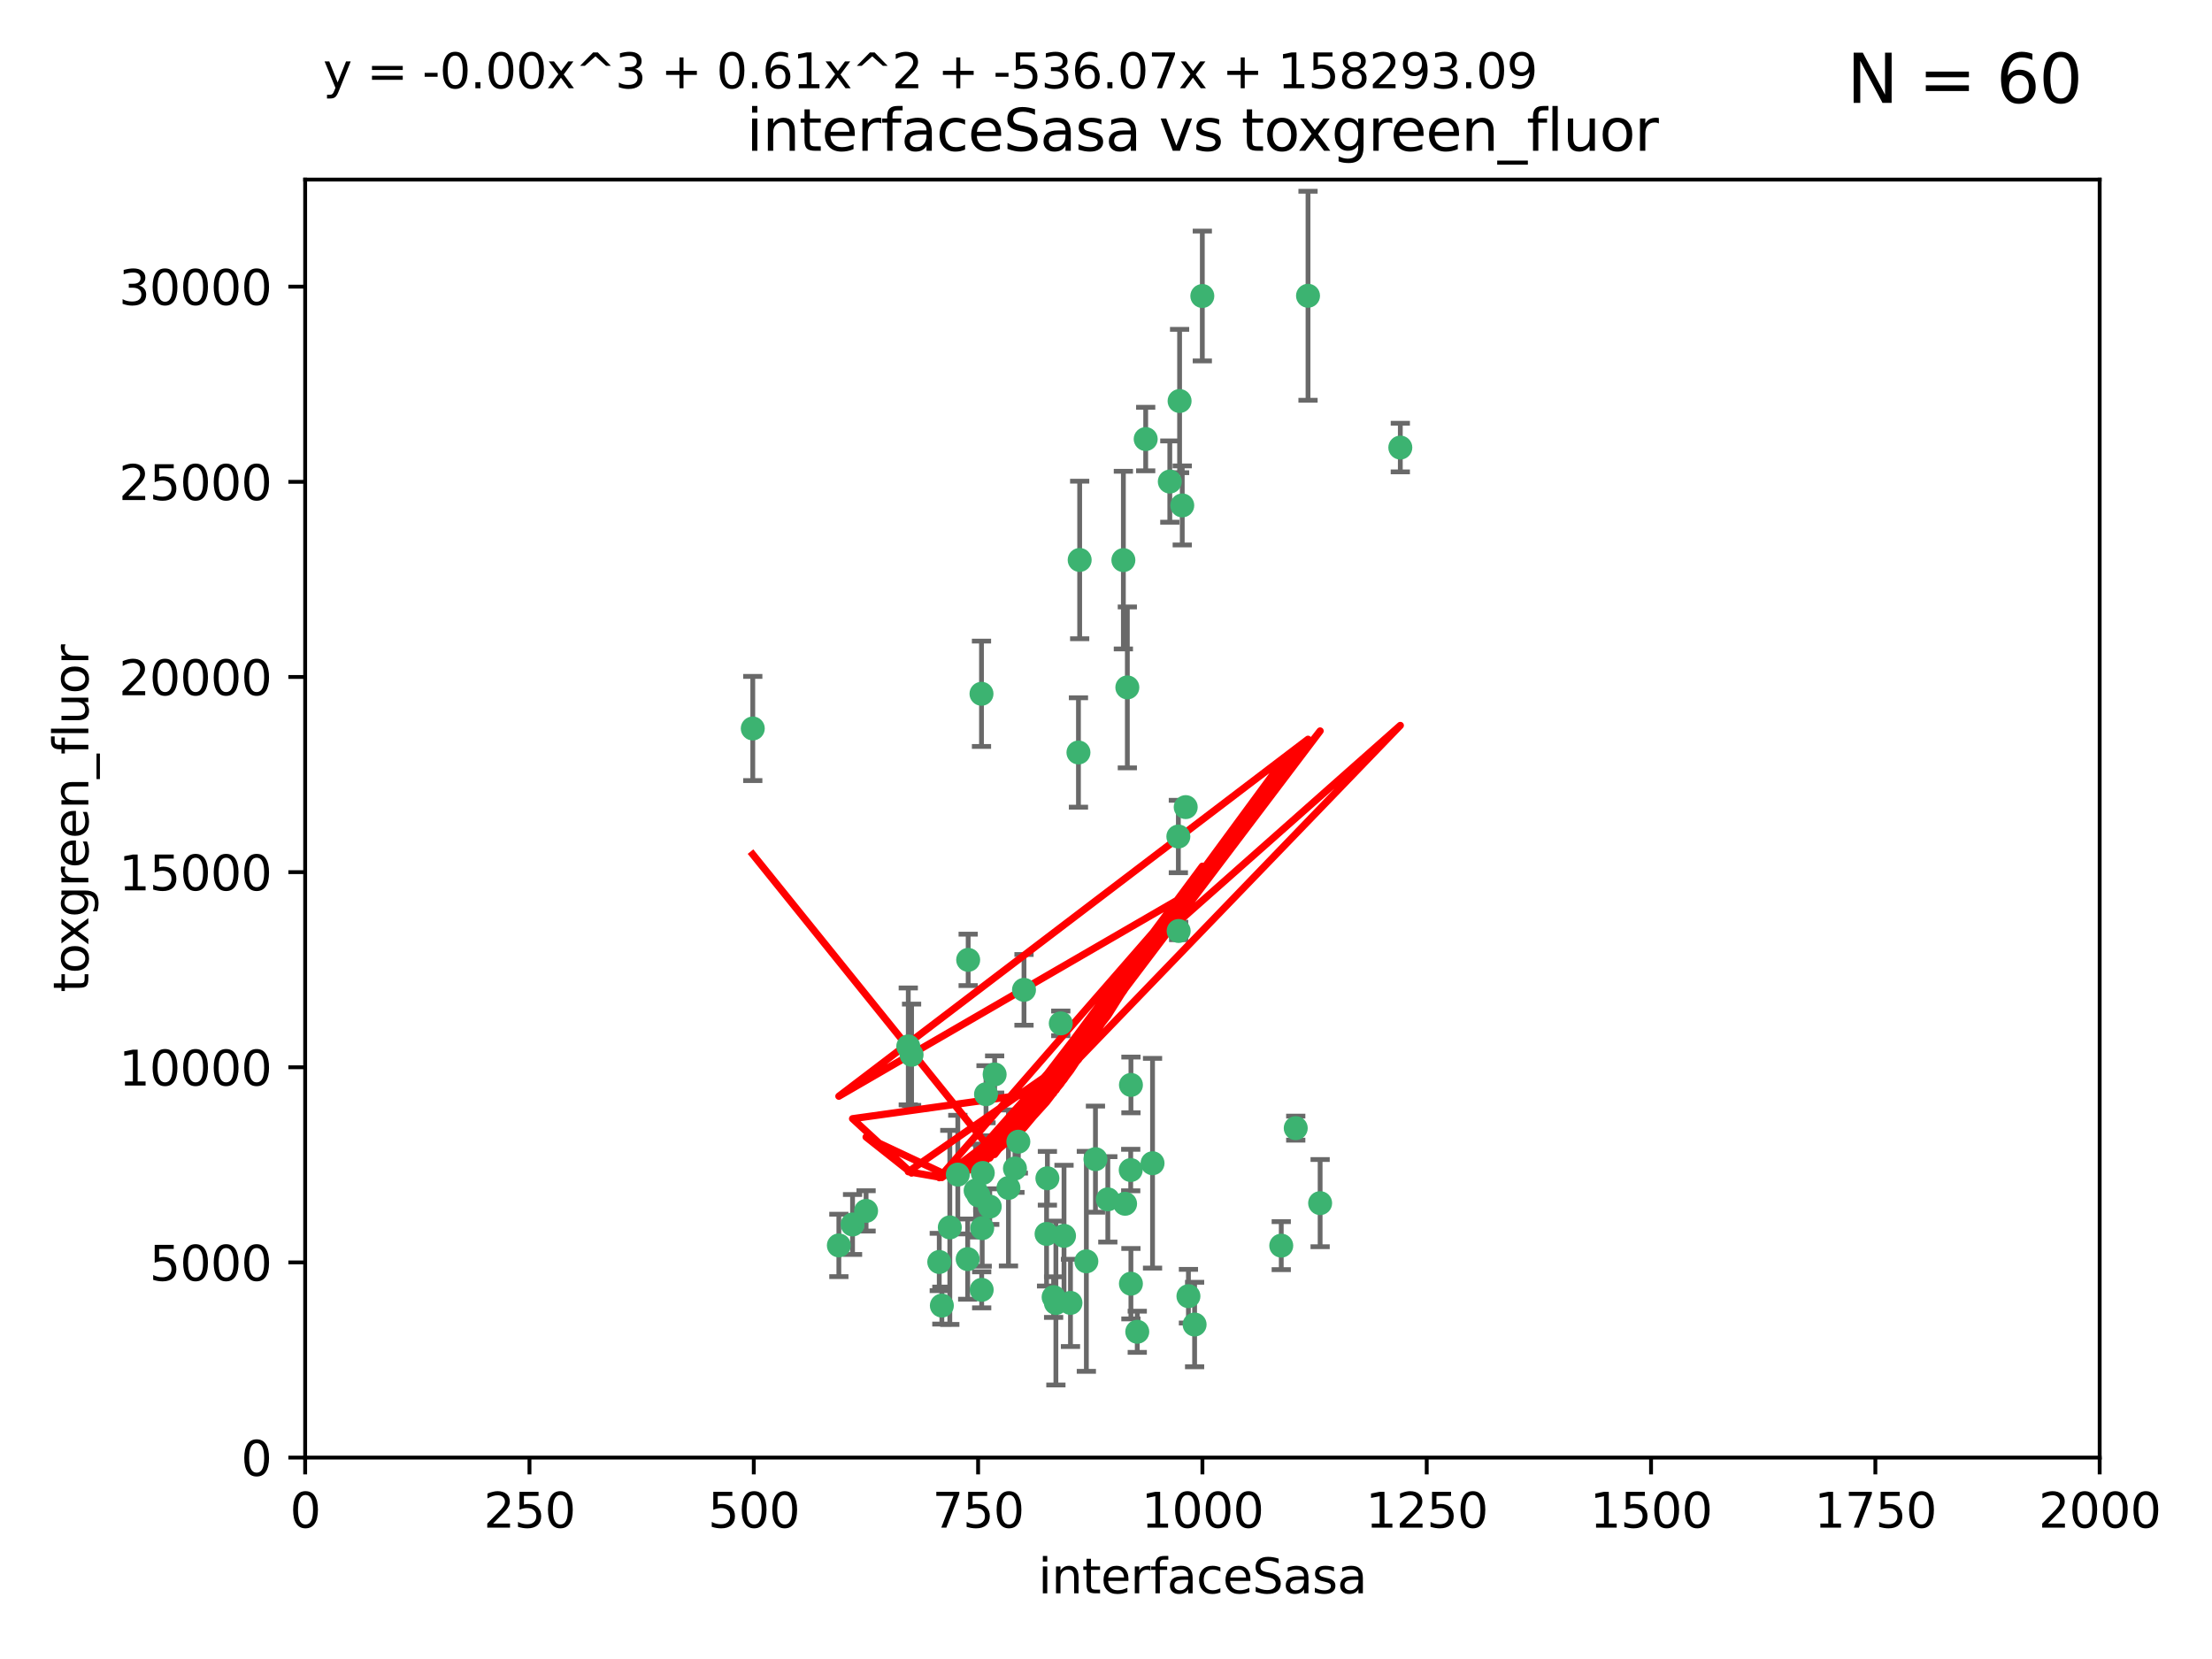 <?xml version="1.0" encoding="utf-8" standalone="no"?>
<!DOCTYPE svg PUBLIC "-//W3C//DTD SVG 1.1//EN"
  "http://www.w3.org/Graphics/SVG/1.1/DTD/svg11.dtd">
<svg xmlns:xlink="http://www.w3.org/1999/xlink" width="460.8pt" height="345.6pt" viewBox="0 0 460.8 345.6" xmlns="http://www.w3.org/2000/svg" version="1.1">
 <defs>
  <style type="text/css">*{stroke-linejoin: round; stroke-linecap: butt}</style>
 </defs>
 <g id="figure_1">
  <g id="patch_1">
   <path d="M 0 345.6 
L 460.8 345.6 
L 460.8 0 
L 0 0 
z
" style="fill: #ffffff"/>
  </g>
  <g id="axes_1">
   <g id="patch_2">
    <path d="M 63.571 303.64 
L 437.4 303.64 
L 437.4 37.411 
L 63.571 37.411 
z
" style="fill: #ffffff"/>
   </g>
   <g id="PathCollection_1">
    <defs>
     <path id="m4e2980a6ee" d="M 0 1.118 
C 0.297 1.118 0.581 1 0.791 0.791 
C 1 0.581 1.118 0.297 1.118 0 
C 1.118 -0.297 1 -0.581 0.791 -0.791 
C 0.581 -1 0.297 -1.118 0 -1.118 
C -0.297 -1.118 -0.581 -1 -0.791 -0.791 
C -1 -0.581 -1.118 -0.297 -1.118 0 
C -1.118 0.297 -1 0.581 -0.791 0.791 
C -0.581 1 -0.297 1.118 0 1.118 
z
" style="stroke: #3cb371"/>
    </defs>
    <g clip-path="url(#p561385fd18)">
     <use xlink:href="#m4e2980a6ee" x="243.693" y="100.319" style="fill: #3cb371; stroke: #3cb371"/>
     <use xlink:href="#m4e2980a6ee" x="272.484" y="61.614" style="fill: #3cb371; stroke: #3cb371"/>
     <use xlink:href="#m4e2980a6ee" x="174.75" y="259.442" style="fill: #3cb371; stroke: #3cb371"/>
     <use xlink:href="#m4e2980a6ee" x="246.284" y="105.288" style="fill: #3cb371; stroke: #3cb371"/>
     <use xlink:href="#m4e2980a6ee" x="234.02" y="116.682" style="fill: #3cb371; stroke: #3cb371"/>
     <use xlink:href="#m4e2980a6ee" x="238.669" y="91.463" style="fill: #3cb371; stroke: #3cb371"/>
     <use xlink:href="#m4e2980a6ee" x="245.731" y="83.54" style="fill: #3cb371; stroke: #3cb371"/>
     <use xlink:href="#m4e2980a6ee" x="266.908" y="259.488" style="fill: #3cb371; stroke: #3cb371"/>
     <use xlink:href="#m4e2980a6ee" x="269.927" y="235.012" style="fill: #3cb371; stroke: #3cb371"/>
     <use xlink:href="#m4e2980a6ee" x="240.095" y="242.324" style="fill: #3cb371; stroke: #3cb371"/>
     <use xlink:href="#m4e2980a6ee" x="291.711" y="93.237" style="fill: #3cb371; stroke: #3cb371"/>
     <use xlink:href="#m4e2980a6ee" x="224.916" y="116.65" style="fill: #3cb371; stroke: #3cb371"/>
     <use xlink:href="#m4e2980a6ee" x="250.465" y="61.664" style="fill: #3cb371; stroke: #3cb371"/>
     <use xlink:href="#m4e2980a6ee" x="204.462" y="144.527" style="fill: #3cb371; stroke: #3cb371"/>
     <use xlink:href="#m4e2980a6ee" x="201.688" y="199.958" style="fill: #3cb371; stroke: #3cb371"/>
     <use xlink:href="#m4e2980a6ee" x="204.731" y="244.349" style="fill: #3cb371; stroke: #3cb371"/>
     <use xlink:href="#m4e2980a6ee" x="228.204" y="241.471" style="fill: #3cb371; stroke: #3cb371"/>
     <use xlink:href="#m4e2980a6ee" x="224.662" y="156.754" style="fill: #3cb371; stroke: #3cb371"/>
     <use xlink:href="#m4e2980a6ee" x="204.503" y="268.694" style="fill: #3cb371; stroke: #3cb371"/>
     <use xlink:href="#m4e2980a6ee" x="275.007" y="250.635" style="fill: #3cb371; stroke: #3cb371"/>
     <use xlink:href="#m4e2980a6ee" x="234.375" y="250.767" style="fill: #3cb371; stroke: #3cb371"/>
     <use xlink:href="#m4e2980a6ee" x="221.654" y="257.451" style="fill: #3cb371; stroke: #3cb371"/>
     <use xlink:href="#m4e2980a6ee" x="212.14" y="237.838" style="fill: #3cb371; stroke: #3cb371"/>
     <use xlink:href="#m4e2980a6ee" x="195.666" y="262.896" style="fill: #3cb371; stroke: #3cb371"/>
     <use xlink:href="#m4e2980a6ee" x="245.473" y="174.261" style="fill: #3cb371; stroke: #3cb371"/>
     <use xlink:href="#m4e2980a6ee" x="235.596" y="226.007" style="fill: #3cb371; stroke: #3cb371"/>
     <use xlink:href="#m4e2980a6ee" x="247.573" y="270.018" style="fill: #3cb371; stroke: #3cb371"/>
     <use xlink:href="#m4e2980a6ee" x="230.779" y="249.848" style="fill: #3cb371; stroke: #3cb371"/>
     <use xlink:href="#m4e2980a6ee" x="210.08" y="247.472" style="fill: #3cb371; stroke: #3cb371"/>
     <use xlink:href="#m4e2980a6ee" x="235.59" y="267.417" style="fill: #3cb371; stroke: #3cb371"/>
     <use xlink:href="#m4e2980a6ee" x="201.587" y="262.293" style="fill: #3cb371; stroke: #3cb371"/>
     <use xlink:href="#m4e2980a6ee" x="236.912" y="277.431" style="fill: #3cb371; stroke: #3cb371"/>
     <use xlink:href="#m4e2980a6ee" x="203.841" y="249.032" style="fill: #3cb371; stroke: #3cb371"/>
     <use xlink:href="#m4e2980a6ee" x="219.488" y="270.21" style="fill: #3cb371; stroke: #3cb371"/>
     <use xlink:href="#m4e2980a6ee" x="196.206" y="271.976" style="fill: #3cb371; stroke: #3cb371"/>
     <use xlink:href="#m4e2980a6ee" x="189.211" y="217.987" style="fill: #3cb371; stroke: #3cb371"/>
     <use xlink:href="#m4e2980a6ee" x="226.308" y="262.761" style="fill: #3cb371; stroke: #3cb371"/>
     <use xlink:href="#m4e2980a6ee" x="203.241" y="248.016" style="fill: #3cb371; stroke: #3cb371"/>
     <use xlink:href="#m4e2980a6ee" x="245.536" y="193.94" style="fill: #3cb371; stroke: #3cb371"/>
     <use xlink:href="#m4e2980a6ee" x="206.181" y="251.36" style="fill: #3cb371; stroke: #3cb371"/>
     <use xlink:href="#m4e2980a6ee" x="248.859" y="275.924" style="fill: #3cb371; stroke: #3cb371"/>
     <use xlink:href="#m4e2980a6ee" x="220.981" y="213.19" style="fill: #3cb371; stroke: #3cb371"/>
     <use xlink:href="#m4e2980a6ee" x="213.318" y="206.203" style="fill: #3cb371; stroke: #3cb371"/>
     <use xlink:href="#m4e2980a6ee" x="204.611" y="255.847" style="fill: #3cb371; stroke: #3cb371"/>
     <use xlink:href="#m4e2980a6ee" x="218.192" y="245.459" style="fill: #3cb371; stroke: #3cb371"/>
     <use xlink:href="#m4e2980a6ee" x="247.005" y="168.134" style="fill: #3cb371; stroke: #3cb371"/>
     <use xlink:href="#m4e2980a6ee" x="219.963" y="271.445" style="fill: #3cb371; stroke: #3cb371"/>
     <use xlink:href="#m4e2980a6ee" x="177.602" y="255.08" style="fill: #3cb371; stroke: #3cb371"/>
     <use xlink:href="#m4e2980a6ee" x="189.899" y="219.726" style="fill: #3cb371; stroke: #3cb371"/>
     <use xlink:href="#m4e2980a6ee" x="180.421" y="252.249" style="fill: #3cb371; stroke: #3cb371"/>
     <use xlink:href="#m4e2980a6ee" x="197.864" y="255.69" style="fill: #3cb371; stroke: #3cb371"/>
     <use xlink:href="#m4e2980a6ee" x="205.407" y="227.947" style="fill: #3cb371; stroke: #3cb371"/>
     <use xlink:href="#m4e2980a6ee" x="234.846" y="143.2" style="fill: #3cb371; stroke: #3cb371"/>
     <use xlink:href="#m4e2980a6ee" x="223" y="271.416" style="fill: #3cb371; stroke: #3cb371"/>
     <use xlink:href="#m4e2980a6ee" x="218.019" y="257.051" style="fill: #3cb371; stroke: #3cb371"/>
     <use xlink:href="#m4e2980a6ee" x="211.432" y="243.416" style="fill: #3cb371; stroke: #3cb371"/>
     <use xlink:href="#m4e2980a6ee" x="199.529" y="244.691" style="fill: #3cb371; stroke: #3cb371"/>
     <use xlink:href="#m4e2980a6ee" x="235.549" y="243.742" style="fill: #3cb371; stroke: #3cb371"/>
     <use xlink:href="#m4e2980a6ee" x="207.202" y="223.827" style="fill: #3cb371; stroke: #3cb371"/>
     <use xlink:href="#m4e2980a6ee" x="156.817" y="151.755" style="fill: #3cb371; stroke: #3cb371"/>
    </g>
   </g>
   <g id="matplotlib.axis_1">
    <g id="xtick_1">
     <g id="line2d_1">
      <defs>
       <path id="m966fa5dc47" d="M 0 0 
L 0 3.5 
" style="stroke: #000000; stroke-width: 0.8"/>
      </defs>
      <g>
       <use xlink:href="#m966fa5dc47" x="63.571" y="303.64" style="stroke: #000000; stroke-width: 0.8"/>
      </g>
     </g>
     <g id="text_1">
      <!-- 0 -->
      <g transform="translate(60.39 318.238)scale(0.1 -0.1)">
       <defs>
        <path id="DejaVuSans-30" d="M 2034 4250 
Q 1547 4250 1301 3770 
Q 1056 3291 1056 2328 
Q 1056 1369 1301 889 
Q 1547 409 2034 409 
Q 2525 409 2770 889 
Q 3016 1369 3016 2328 
Q 3016 3291 2770 3770 
Q 2525 4250 2034 4250 
z
M 2034 4750 
Q 2819 4750 3233 4129 
Q 3647 3509 3647 2328 
Q 3647 1150 3233 529 
Q 2819 -91 2034 -91 
Q 1250 -91 836 529 
Q 422 1150 422 2328 
Q 422 3509 836 4129 
Q 1250 4750 2034 4750 
z
" transform="scale(0.016)"/>
       </defs>
       <use xlink:href="#DejaVuSans-30"/>
      </g>
     </g>
    </g>
    <g id="xtick_2">
     <g id="line2d_2">
      <g>
       <use xlink:href="#m966fa5dc47" x="110.3" y="303.64" style="stroke: #000000; stroke-width: 0.8"/>
      </g>
     </g>
     <g id="text_2">
      <!-- 250 -->
      <g transform="translate(100.756 318.238)scale(0.1 -0.1)">
       <defs>
        <path id="DejaVuSans-32" d="M 1228 531 
L 3431 531 
L 3431 0 
L 469 0 
L 469 531 
Q 828 903 1448 1529 
Q 2069 2156 2228 2338 
Q 2531 2678 2651 2914 
Q 2772 3150 2772 3378 
Q 2772 3750 2511 3984 
Q 2250 4219 1831 4219 
Q 1534 4219 1204 4116 
Q 875 4013 500 3803 
L 500 4441 
Q 881 4594 1212 4672 
Q 1544 4750 1819 4750 
Q 2544 4750 2975 4387 
Q 3406 4025 3406 3419 
Q 3406 3131 3298 2873 
Q 3191 2616 2906 2266 
Q 2828 2175 2409 1742 
Q 1991 1309 1228 531 
z
" transform="scale(0.016)"/>
        <path id="DejaVuSans-35" d="M 691 4666 
L 3169 4666 
L 3169 4134 
L 1269 4134 
L 1269 2991 
Q 1406 3038 1543 3061 
Q 1681 3084 1819 3084 
Q 2600 3084 3056 2656 
Q 3513 2228 3513 1497 
Q 3513 744 3044 326 
Q 2575 -91 1722 -91 
Q 1428 -91 1123 -41 
Q 819 9 494 109 
L 494 744 
Q 775 591 1075 516 
Q 1375 441 1709 441 
Q 2250 441 2565 725 
Q 2881 1009 2881 1497 
Q 2881 1984 2565 2268 
Q 2250 2553 1709 2553 
Q 1456 2553 1204 2497 
Q 953 2441 691 2322 
L 691 4666 
z
" transform="scale(0.016)"/>
       </defs>
       <use xlink:href="#DejaVuSans-32"/>
       <use xlink:href="#DejaVuSans-35" x="63.623"/>
       <use xlink:href="#DejaVuSans-30" x="127.246"/>
      </g>
     </g>
    </g>
    <g id="xtick_3">
     <g id="line2d_3">
      <g>
       <use xlink:href="#m966fa5dc47" x="157.028" y="303.64" style="stroke: #000000; stroke-width: 0.8"/>
      </g>
     </g>
     <g id="text_3">
      <!-- 500 -->
      <g transform="translate(147.485 318.238)scale(0.1 -0.1)">
       <use xlink:href="#DejaVuSans-35"/>
       <use xlink:href="#DejaVuSans-30" x="63.623"/>
       <use xlink:href="#DejaVuSans-30" x="127.246"/>
      </g>
     </g>
    </g>
    <g id="xtick_4">
     <g id="line2d_4">
      <g>
       <use xlink:href="#m966fa5dc47" x="203.757" y="303.64" style="stroke: #000000; stroke-width: 0.8"/>
      </g>
     </g>
     <g id="text_4">
      <!-- 750 -->
      <g transform="translate(194.213 318.238)scale(0.1 -0.1)">
       <defs>
        <path id="DejaVuSans-37" d="M 525 4666 
L 3525 4666 
L 3525 4397 
L 1831 0 
L 1172 0 
L 2766 4134 
L 525 4134 
L 525 4666 
z
" transform="scale(0.016)"/>
       </defs>
       <use xlink:href="#DejaVuSans-37"/>
       <use xlink:href="#DejaVuSans-35" x="63.623"/>
       <use xlink:href="#DejaVuSans-30" x="127.246"/>
      </g>
     </g>
    </g>
    <g id="xtick_5">
     <g id="line2d_5">
      <g>
       <use xlink:href="#m966fa5dc47" x="250.486" y="303.64" style="stroke: #000000; stroke-width: 0.8"/>
      </g>
     </g>
     <g id="text_5">
      <!-- 1000 -->
      <g transform="translate(237.761 318.238)scale(0.1 -0.1)">
       <defs>
        <path id="DejaVuSans-31" d="M 794 531 
L 1825 531 
L 1825 4091 
L 703 3866 
L 703 4441 
L 1819 4666 
L 2450 4666 
L 2450 531 
L 3481 531 
L 3481 0 
L 794 0 
L 794 531 
z
" transform="scale(0.016)"/>
       </defs>
       <use xlink:href="#DejaVuSans-31"/>
       <use xlink:href="#DejaVuSans-30" x="63.623"/>
       <use xlink:href="#DejaVuSans-30" x="127.246"/>
       <use xlink:href="#DejaVuSans-30" x="190.869"/>
      </g>
     </g>
    </g>
    <g id="xtick_6">
     <g id="line2d_6">
      <g>
       <use xlink:href="#m966fa5dc47" x="297.214" y="303.64" style="stroke: #000000; stroke-width: 0.8"/>
      </g>
     </g>
     <g id="text_6">
      <!-- 1250 -->
      <g transform="translate(284.489 318.238)scale(0.1 -0.1)">
       <use xlink:href="#DejaVuSans-31"/>
       <use xlink:href="#DejaVuSans-32" x="63.623"/>
       <use xlink:href="#DejaVuSans-35" x="127.246"/>
       <use xlink:href="#DejaVuSans-30" x="190.869"/>
      </g>
     </g>
    </g>
    <g id="xtick_7">
     <g id="line2d_7">
      <g>
       <use xlink:href="#m966fa5dc47" x="343.943" y="303.64" style="stroke: #000000; stroke-width: 0.8"/>
      </g>
     </g>
     <g id="text_7">
      <!-- 1500 -->
      <g transform="translate(331.218 318.238)scale(0.1 -0.1)">
       <use xlink:href="#DejaVuSans-31"/>
       <use xlink:href="#DejaVuSans-35" x="63.623"/>
       <use xlink:href="#DejaVuSans-30" x="127.246"/>
       <use xlink:href="#DejaVuSans-30" x="190.869"/>
      </g>
     </g>
    </g>
    <g id="xtick_8">
     <g id="line2d_8">
      <g>
       <use xlink:href="#m966fa5dc47" x="390.671" y="303.64" style="stroke: #000000; stroke-width: 0.8"/>
      </g>
     </g>
     <g id="text_8">
      <!-- 1750 -->
      <g transform="translate(377.946 318.238)scale(0.1 -0.1)">
       <use xlink:href="#DejaVuSans-31"/>
       <use xlink:href="#DejaVuSans-37" x="63.623"/>
       <use xlink:href="#DejaVuSans-35" x="127.246"/>
       <use xlink:href="#DejaVuSans-30" x="190.869"/>
      </g>
     </g>
    </g>
    <g id="xtick_9">
     <g id="line2d_9">
      <g>
       <use xlink:href="#m966fa5dc47" x="437.4" y="303.64" style="stroke: #000000; stroke-width: 0.8"/>
      </g>
     </g>
     <g id="text_9">
      <!-- 2000 -->
      <g transform="translate(424.675 318.238)scale(0.1 -0.1)">
       <use xlink:href="#DejaVuSans-32"/>
       <use xlink:href="#DejaVuSans-30" x="63.623"/>
       <use xlink:href="#DejaVuSans-30" x="127.246"/>
       <use xlink:href="#DejaVuSans-30" x="190.869"/>
      </g>
     </g>
    </g>
    <g id="text_10">
     <!-- interfaceSasa -->
     <g transform="translate(216.279 331.917)scale(0.1 -0.1)">
      <defs>
       <path id="DejaVuSans-69" d="M 603 3500 
L 1178 3500 
L 1178 0 
L 603 0 
L 603 3500 
z
M 603 4863 
L 1178 4863 
L 1178 4134 
L 603 4134 
L 603 4863 
z
" transform="scale(0.016)"/>
       <path id="DejaVuSans-6e" d="M 3513 2113 
L 3513 0 
L 2938 0 
L 2938 2094 
Q 2938 2591 2744 2837 
Q 2550 3084 2163 3084 
Q 1697 3084 1428 2787 
Q 1159 2491 1159 1978 
L 1159 0 
L 581 0 
L 581 3500 
L 1159 3500 
L 1159 2956 
Q 1366 3272 1645 3428 
Q 1925 3584 2291 3584 
Q 2894 3584 3203 3211 
Q 3513 2838 3513 2113 
z
" transform="scale(0.016)"/>
       <path id="DejaVuSans-74" d="M 1172 4494 
L 1172 3500 
L 2356 3500 
L 2356 3053 
L 1172 3053 
L 1172 1153 
Q 1172 725 1289 603 
Q 1406 481 1766 481 
L 2356 481 
L 2356 0 
L 1766 0 
Q 1100 0 847 248 
Q 594 497 594 1153 
L 594 3053 
L 172 3053 
L 172 3500 
L 594 3500 
L 594 4494 
L 1172 4494 
z
" transform="scale(0.016)"/>
       <path id="DejaVuSans-65" d="M 3597 1894 
L 3597 1613 
L 953 1613 
Q 991 1019 1311 708 
Q 1631 397 2203 397 
Q 2534 397 2845 478 
Q 3156 559 3463 722 
L 3463 178 
Q 3153 47 2828 -22 
Q 2503 -91 2169 -91 
Q 1331 -91 842 396 
Q 353 884 353 1716 
Q 353 2575 817 3079 
Q 1281 3584 2069 3584 
Q 2775 3584 3186 3129 
Q 3597 2675 3597 1894 
z
M 3022 2063 
Q 3016 2534 2758 2815 
Q 2500 3097 2075 3097 
Q 1594 3097 1305 2825 
Q 1016 2553 972 2059 
L 3022 2063 
z
" transform="scale(0.016)"/>
       <path id="DejaVuSans-72" d="M 2631 2963 
Q 2534 3019 2420 3045 
Q 2306 3072 2169 3072 
Q 1681 3072 1420 2755 
Q 1159 2438 1159 1844 
L 1159 0 
L 581 0 
L 581 3500 
L 1159 3500 
L 1159 2956 
Q 1341 3275 1631 3429 
Q 1922 3584 2338 3584 
Q 2397 3584 2469 3576 
Q 2541 3569 2628 3553 
L 2631 2963 
z
" transform="scale(0.016)"/>
       <path id="DejaVuSans-66" d="M 2375 4863 
L 2375 4384 
L 1825 4384 
Q 1516 4384 1395 4259 
Q 1275 4134 1275 3809 
L 1275 3500 
L 2222 3500 
L 2222 3053 
L 1275 3053 
L 1275 0 
L 697 0 
L 697 3053 
L 147 3053 
L 147 3500 
L 697 3500 
L 697 3744 
Q 697 4328 969 4595 
Q 1241 4863 1831 4863 
L 2375 4863 
z
" transform="scale(0.016)"/>
       <path id="DejaVuSans-61" d="M 2194 1759 
Q 1497 1759 1228 1600 
Q 959 1441 959 1056 
Q 959 750 1161 570 
Q 1363 391 1709 391 
Q 2188 391 2477 730 
Q 2766 1069 2766 1631 
L 2766 1759 
L 2194 1759 
z
M 3341 1997 
L 3341 0 
L 2766 0 
L 2766 531 
Q 2569 213 2275 61 
Q 1981 -91 1556 -91 
Q 1019 -91 701 211 
Q 384 513 384 1019 
Q 384 1609 779 1909 
Q 1175 2209 1959 2209 
L 2766 2209 
L 2766 2266 
Q 2766 2663 2505 2880 
Q 2244 3097 1772 3097 
Q 1472 3097 1187 3025 
Q 903 2953 641 2809 
L 641 3341 
Q 956 3463 1253 3523 
Q 1550 3584 1831 3584 
Q 2591 3584 2966 3190 
Q 3341 2797 3341 1997 
z
" transform="scale(0.016)"/>
       <path id="DejaVuSans-63" d="M 3122 3366 
L 3122 2828 
Q 2878 2963 2633 3030 
Q 2388 3097 2138 3097 
Q 1578 3097 1268 2742 
Q 959 2388 959 1747 
Q 959 1106 1268 751 
Q 1578 397 2138 397 
Q 2388 397 2633 464 
Q 2878 531 3122 666 
L 3122 134 
Q 2881 22 2623 -34 
Q 2366 -91 2075 -91 
Q 1284 -91 818 406 
Q 353 903 353 1747 
Q 353 2603 823 3093 
Q 1294 3584 2113 3584 
Q 2378 3584 2631 3529 
Q 2884 3475 3122 3366 
z
" transform="scale(0.016)"/>
       <path id="DejaVuSans-53" d="M 3425 4513 
L 3425 3897 
Q 3066 4069 2747 4153 
Q 2428 4238 2131 4238 
Q 1616 4238 1336 4038 
Q 1056 3838 1056 3469 
Q 1056 3159 1242 3001 
Q 1428 2844 1947 2747 
L 2328 2669 
Q 3034 2534 3370 2195 
Q 3706 1856 3706 1288 
Q 3706 609 3251 259 
Q 2797 -91 1919 -91 
Q 1588 -91 1214 -16 
Q 841 59 441 206 
L 441 856 
Q 825 641 1194 531 
Q 1563 422 1919 422 
Q 2459 422 2753 634 
Q 3047 847 3047 1241 
Q 3047 1584 2836 1778 
Q 2625 1972 2144 2069 
L 1759 2144 
Q 1053 2284 737 2584 
Q 422 2884 422 3419 
Q 422 4038 858 4394 
Q 1294 4750 2059 4750 
Q 2388 4750 2728 4690 
Q 3069 4631 3425 4513 
z
" transform="scale(0.016)"/>
       <path id="DejaVuSans-73" d="M 2834 3397 
L 2834 2853 
Q 2591 2978 2328 3040 
Q 2066 3103 1784 3103 
Q 1356 3103 1142 2972 
Q 928 2841 928 2578 
Q 928 2378 1081 2264 
Q 1234 2150 1697 2047 
L 1894 2003 
Q 2506 1872 2764 1633 
Q 3022 1394 3022 966 
Q 3022 478 2636 193 
Q 2250 -91 1575 -91 
Q 1294 -91 989 -36 
Q 684 19 347 128 
L 347 722 
Q 666 556 975 473 
Q 1284 391 1588 391 
Q 1994 391 2212 530 
Q 2431 669 2431 922 
Q 2431 1156 2273 1281 
Q 2116 1406 1581 1522 
L 1381 1569 
Q 847 1681 609 1914 
Q 372 2147 372 2553 
Q 372 3047 722 3315 
Q 1072 3584 1716 3584 
Q 2034 3584 2315 3537 
Q 2597 3491 2834 3397 
z
" transform="scale(0.016)"/>
      </defs>
      <use xlink:href="#DejaVuSans-69"/>
      <use xlink:href="#DejaVuSans-6e" x="27.783"/>
      <use xlink:href="#DejaVuSans-74" x="91.162"/>
      <use xlink:href="#DejaVuSans-65" x="130.371"/>
      <use xlink:href="#DejaVuSans-72" x="191.895"/>
      <use xlink:href="#DejaVuSans-66" x="233.008"/>
      <use xlink:href="#DejaVuSans-61" x="268.213"/>
      <use xlink:href="#DejaVuSans-63" x="329.492"/>
      <use xlink:href="#DejaVuSans-65" x="384.473"/>
      <use xlink:href="#DejaVuSans-53" x="445.996"/>
      <use xlink:href="#DejaVuSans-61" x="509.473"/>
      <use xlink:href="#DejaVuSans-73" x="570.752"/>
      <use xlink:href="#DejaVuSans-61" x="622.852"/>
     </g>
    </g>
   </g>
   <g id="matplotlib.axis_2">
    <g id="ytick_1">
     <g id="line2d_10">
      <defs>
       <path id="m7a644f7a9e" d="M 0 0 
L -3.5 0 
" style="stroke: #000000; stroke-width: 0.8"/>
      </defs>
      <g>
       <use xlink:href="#m7a644f7a9e" x="63.571" y="303.64" style="stroke: #000000; stroke-width: 0.8"/>
      </g>
     </g>
     <g id="text_11">
      <!-- 0 -->
      <g transform="translate(50.209 307.439)scale(0.1 -0.1)">
       <use xlink:href="#DejaVuSans-30"/>
      </g>
     </g>
    </g>
    <g id="ytick_2">
     <g id="line2d_11">
      <g>
       <use xlink:href="#m7a644f7a9e" x="63.571" y="262.986" style="stroke: #000000; stroke-width: 0.8"/>
      </g>
     </g>
     <g id="text_12">
      <!-- 5000 -->
      <g transform="translate(31.121 266.786)scale(0.1 -0.1)">
       <use xlink:href="#DejaVuSans-35"/>
       <use xlink:href="#DejaVuSans-30" x="63.623"/>
       <use xlink:href="#DejaVuSans-30" x="127.246"/>
       <use xlink:href="#DejaVuSans-30" x="190.869"/>
      </g>
     </g>
    </g>
    <g id="ytick_3">
     <g id="line2d_12">
      <g>
       <use xlink:href="#m7a644f7a9e" x="63.571" y="222.333" style="stroke: #000000; stroke-width: 0.8"/>
      </g>
     </g>
     <g id="text_13">
      <!-- 10000 -->
      <g transform="translate(24.759 226.132)scale(0.1 -0.1)">
       <use xlink:href="#DejaVuSans-31"/>
       <use xlink:href="#DejaVuSans-30" x="63.623"/>
       <use xlink:href="#DejaVuSans-30" x="127.246"/>
       <use xlink:href="#DejaVuSans-30" x="190.869"/>
       <use xlink:href="#DejaVuSans-30" x="254.492"/>
      </g>
     </g>
    </g>
    <g id="ytick_4">
     <g id="line2d_13">
      <g>
       <use xlink:href="#m7a644f7a9e" x="63.571" y="181.679" style="stroke: #000000; stroke-width: 0.8"/>
      </g>
     </g>
     <g id="text_14">
      <!-- 15000 -->
      <g transform="translate(24.759 185.478)scale(0.1 -0.1)">
       <use xlink:href="#DejaVuSans-31"/>
       <use xlink:href="#DejaVuSans-35" x="63.623"/>
       <use xlink:href="#DejaVuSans-30" x="127.246"/>
       <use xlink:href="#DejaVuSans-30" x="190.869"/>
       <use xlink:href="#DejaVuSans-30" x="254.492"/>
      </g>
     </g>
    </g>
    <g id="ytick_5">
     <g id="line2d_14">
      <g>
       <use xlink:href="#m7a644f7a9e" x="63.571" y="141.026" style="stroke: #000000; stroke-width: 0.8"/>
      </g>
     </g>
     <g id="text_15">
      <!-- 20000 -->
      <g transform="translate(24.759 144.825)scale(0.1 -0.1)">
       <use xlink:href="#DejaVuSans-32"/>
       <use xlink:href="#DejaVuSans-30" x="63.623"/>
       <use xlink:href="#DejaVuSans-30" x="127.246"/>
       <use xlink:href="#DejaVuSans-30" x="190.869"/>
       <use xlink:href="#DejaVuSans-30" x="254.492"/>
      </g>
     </g>
    </g>
    <g id="ytick_6">
     <g id="line2d_15">
      <g>
       <use xlink:href="#m7a644f7a9e" x="63.571" y="100.372" style="stroke: #000000; stroke-width: 0.8"/>
      </g>
     </g>
     <g id="text_16">
      <!-- 25000 -->
      <g transform="translate(24.759 104.171)scale(0.1 -0.1)">
       <use xlink:href="#DejaVuSans-32"/>
       <use xlink:href="#DejaVuSans-35" x="63.623"/>
       <use xlink:href="#DejaVuSans-30" x="127.246"/>
       <use xlink:href="#DejaVuSans-30" x="190.869"/>
       <use xlink:href="#DejaVuSans-30" x="254.492"/>
      </g>
     </g>
    </g>
    <g id="ytick_7">
     <g id="line2d_16">
      <g>
       <use xlink:href="#m7a644f7a9e" x="63.571" y="59.718" style="stroke: #000000; stroke-width: 0.8"/>
      </g>
     </g>
     <g id="text_17">
      <!-- 30000 -->
      <g transform="translate(24.759 63.518)scale(0.1 -0.1)">
       <defs>
        <path id="DejaVuSans-33" d="M 2597 2516 
Q 3050 2419 3304 2112 
Q 3559 1806 3559 1356 
Q 3559 666 3084 287 
Q 2609 -91 1734 -91 
Q 1441 -91 1130 -33 
Q 819 25 488 141 
L 488 750 
Q 750 597 1062 519 
Q 1375 441 1716 441 
Q 2309 441 2620 675 
Q 2931 909 2931 1356 
Q 2931 1769 2642 2001 
Q 2353 2234 1838 2234 
L 1294 2234 
L 1294 2753 
L 1863 2753 
Q 2328 2753 2575 2939 
Q 2822 3125 2822 3475 
Q 2822 3834 2567 4026 
Q 2313 4219 1838 4219 
Q 1578 4219 1281 4162 
Q 984 4106 628 3988 
L 628 4550 
Q 988 4650 1302 4700 
Q 1616 4750 1894 4750 
Q 2613 4750 3031 4423 
Q 3450 4097 3450 3541 
Q 3450 3153 3228 2886 
Q 3006 2619 2597 2516 
z
" transform="scale(0.016)"/>
       </defs>
       <use xlink:href="#DejaVuSans-33"/>
       <use xlink:href="#DejaVuSans-30" x="63.623"/>
       <use xlink:href="#DejaVuSans-30" x="127.246"/>
       <use xlink:href="#DejaVuSans-30" x="190.869"/>
       <use xlink:href="#DejaVuSans-30" x="254.492"/>
      </g>
     </g>
    </g>
    <g id="text_18">
     <!-- toxgreen_fluor -->
     <g transform="translate(18.401 206.72)rotate(-90)scale(0.1 -0.1)">
      <defs>
       <path id="DejaVuSans-6f" d="M 1959 3097 
Q 1497 3097 1228 2736 
Q 959 2375 959 1747 
Q 959 1119 1226 758 
Q 1494 397 1959 397 
Q 2419 397 2687 759 
Q 2956 1122 2956 1747 
Q 2956 2369 2687 2733 
Q 2419 3097 1959 3097 
z
M 1959 3584 
Q 2709 3584 3137 3096 
Q 3566 2609 3566 1747 
Q 3566 888 3137 398 
Q 2709 -91 1959 -91 
Q 1206 -91 779 398 
Q 353 888 353 1747 
Q 353 2609 779 3096 
Q 1206 3584 1959 3584 
z
" transform="scale(0.016)"/>
       <path id="DejaVuSans-78" d="M 3513 3500 
L 2247 1797 
L 3578 0 
L 2900 0 
L 1881 1375 
L 863 0 
L 184 0 
L 1544 1831 
L 300 3500 
L 978 3500 
L 1906 2253 
L 2834 3500 
L 3513 3500 
z
" transform="scale(0.016)"/>
       <path id="DejaVuSans-67" d="M 2906 1791 
Q 2906 2416 2648 2759 
Q 2391 3103 1925 3103 
Q 1463 3103 1205 2759 
Q 947 2416 947 1791 
Q 947 1169 1205 825 
Q 1463 481 1925 481 
Q 2391 481 2648 825 
Q 2906 1169 2906 1791 
z
M 3481 434 
Q 3481 -459 3084 -895 
Q 2688 -1331 1869 -1331 
Q 1566 -1331 1297 -1286 
Q 1028 -1241 775 -1147 
L 775 -588 
Q 1028 -725 1275 -790 
Q 1522 -856 1778 -856 
Q 2344 -856 2625 -561 
Q 2906 -266 2906 331 
L 2906 616 
Q 2728 306 2450 153 
Q 2172 0 1784 0 
Q 1141 0 747 490 
Q 353 981 353 1791 
Q 353 2603 747 3093 
Q 1141 3584 1784 3584 
Q 2172 3584 2450 3431 
Q 2728 3278 2906 2969 
L 2906 3500 
L 3481 3500 
L 3481 434 
z
" transform="scale(0.016)"/>
       <path id="DejaVuSans-5f" d="M 3263 -1063 
L 3263 -1509 
L -63 -1509 
L -63 -1063 
L 3263 -1063 
z
" transform="scale(0.016)"/>
       <path id="DejaVuSans-6c" d="M 603 4863 
L 1178 4863 
L 1178 0 
L 603 0 
L 603 4863 
z
" transform="scale(0.016)"/>
       <path id="DejaVuSans-75" d="M 544 1381 
L 544 3500 
L 1119 3500 
L 1119 1403 
Q 1119 906 1312 657 
Q 1506 409 1894 409 
Q 2359 409 2629 706 
Q 2900 1003 2900 1516 
L 2900 3500 
L 3475 3500 
L 3475 0 
L 2900 0 
L 2900 538 
Q 2691 219 2414 64 
Q 2138 -91 1772 -91 
Q 1169 -91 856 284 
Q 544 659 544 1381 
z
M 1991 3584 
L 1991 3584 
z
" transform="scale(0.016)"/>
      </defs>
      <use xlink:href="#DejaVuSans-74"/>
      <use xlink:href="#DejaVuSans-6f" x="39.209"/>
      <use xlink:href="#DejaVuSans-78" x="97.266"/>
      <use xlink:href="#DejaVuSans-67" x="156.445"/>
      <use xlink:href="#DejaVuSans-72" x="219.922"/>
      <use xlink:href="#DejaVuSans-65" x="258.785"/>
      <use xlink:href="#DejaVuSans-65" x="320.309"/>
      <use xlink:href="#DejaVuSans-6e" x="381.832"/>
      <use xlink:href="#DejaVuSans-5f" x="445.211"/>
      <use xlink:href="#DejaVuSans-66" x="495.211"/>
      <use xlink:href="#DejaVuSans-6c" x="530.416"/>
      <use xlink:href="#DejaVuSans-75" x="558.199"/>
      <use xlink:href="#DejaVuSans-6f" x="621.578"/>
      <use xlink:href="#DejaVuSans-72" x="682.76"/>
     </g>
    </g>
   </g>
   <g id="LineCollection_1">
    <path d="M 243.693 108.787 
L 243.693 91.852 
" clip-path="url(#p561385fd18)" style="fill: none; stroke: #696969"/>
    <path d="M 272.484 83.38 
L 272.484 39.848 
" clip-path="url(#p561385fd18)" style="fill: none; stroke: #696969"/>
    <path d="M 174.75 265.941 
L 174.75 252.944 
" clip-path="url(#p561385fd18)" style="fill: none; stroke: #696969"/>
    <path d="M 246.284 113.522 
L 246.284 97.054 
" clip-path="url(#p561385fd18)" style="fill: none; stroke: #696969"/>
    <path d="M 234.02 135.19 
L 234.02 98.175 
" clip-path="url(#p561385fd18)" style="fill: none; stroke: #696969"/>
    <path d="M 238.669 98.075 
L 238.669 84.85 
" clip-path="url(#p561385fd18)" style="fill: none; stroke: #696969"/>
    <path d="M 245.731 98.468 
L 245.731 68.613 
" clip-path="url(#p561385fd18)" style="fill: none; stroke: #696969"/>
    <path d="M 266.908 264.487 
L 266.908 254.489 
" clip-path="url(#p561385fd18)" style="fill: none; stroke: #696969"/>
    <path d="M 269.927 237.516 
L 269.927 232.507 
" clip-path="url(#p561385fd18)" style="fill: none; stroke: #696969"/>
    <path d="M 240.095 264.166 
L 240.095 220.481 
" clip-path="url(#p561385fd18)" style="fill: none; stroke: #696969"/>
    <path d="M 291.711 98.3 
L 291.711 88.175 
" clip-path="url(#p561385fd18)" style="fill: none; stroke: #696969"/>
    <path d="M 224.916 133.058 
L 224.916 100.243 
" clip-path="url(#p561385fd18)" style="fill: none; stroke: #696969"/>
    <path d="M 250.465 75.185 
L 250.465 48.142 
" clip-path="url(#p561385fd18)" style="fill: none; stroke: #696969"/>
    <path d="M 204.462 155.498 
L 204.462 133.556 
" clip-path="url(#p561385fd18)" style="fill: none; stroke: #696969"/>
    <path d="M 201.688 205.31 
L 201.688 194.605 
" clip-path="url(#p561385fd18)" style="fill: none; stroke: #696969"/>
    <path d="M 204.731 252.096 
L 204.731 236.603 
" clip-path="url(#p561385fd18)" style="fill: none; stroke: #696969"/>
    <path d="M 228.204 252.525 
L 228.204 230.416 
" clip-path="url(#p561385fd18)" style="fill: none; stroke: #696969"/>
    <path d="M 224.662 168.148 
L 224.662 145.359 
" clip-path="url(#p561385fd18)" style="fill: none; stroke: #696969"/>
    <path d="M 204.503 272.448 
L 204.503 264.94 
" clip-path="url(#p561385fd18)" style="fill: none; stroke: #696969"/>
    <path d="M 275.007 259.717 
L 275.007 241.553 
" clip-path="url(#p561385fd18)" style="fill: none; stroke: #696969"/>
    <path d="M 234.375 251.458 
L 234.375 250.077 
" clip-path="url(#p561385fd18)" style="fill: none; stroke: #696969"/>
    <path d="M 221.654 272.157 
L 221.654 242.746 
" clip-path="url(#p561385fd18)" style="fill: none; stroke: #696969"/>
    <path d="M 212.14 244.374 
L 212.14 231.301 
" clip-path="url(#p561385fd18)" style="fill: none; stroke: #696969"/>
    <path d="M 195.666 268.864 
L 195.666 256.927 
" clip-path="url(#p561385fd18)" style="fill: none; stroke: #696969"/>
    <path d="M 245.473 181.8 
L 245.473 166.721 
" clip-path="url(#p561385fd18)" style="fill: none; stroke: #696969"/>
    <path d="M 235.596 231.811 
L 235.596 220.203 
" clip-path="url(#p561385fd18)" style="fill: none; stroke: #696969"/>
    <path d="M 247.573 275.607 
L 247.573 264.429 
" clip-path="url(#p561385fd18)" style="fill: none; stroke: #696969"/>
    <path d="M 230.779 258.739 
L 230.779 240.957 
" clip-path="url(#p561385fd18)" style="fill: none; stroke: #696969"/>
    <path d="M 210.08 263.721 
L 210.08 231.224 
" clip-path="url(#p561385fd18)" style="fill: none; stroke: #696969"/>
    <path d="M 235.59 274.752 
L 235.59 260.081 
" clip-path="url(#p561385fd18)" style="fill: none; stroke: #696969"/>
    <path d="M 201.587 270.647 
L 201.587 253.939 
" clip-path="url(#p561385fd18)" style="fill: none; stroke: #696969"/>
    <path d="M 236.912 281.719 
L 236.912 273.143 
" clip-path="url(#p561385fd18)" style="fill: none; stroke: #696969"/>
    <path d="M 203.841 257.161 
L 203.841 240.903 
" clip-path="url(#p561385fd18)" style="fill: none; stroke: #696969"/>
    <path d="M 219.488 274.44 
L 219.488 265.981 
" clip-path="url(#p561385fd18)" style="fill: none; stroke: #696969"/>
    <path d="M 196.206 275.827 
L 196.206 268.125 
" clip-path="url(#p561385fd18)" style="fill: none; stroke: #696969"/>
    <path d="M 189.211 230.162 
L 189.211 205.812 
" clip-path="url(#p561385fd18)" style="fill: none; stroke: #696969"/>
    <path d="M 226.308 285.673 
L 226.308 239.849 
" clip-path="url(#p561385fd18)" style="fill: none; stroke: #696969"/>
    <path d="M 203.241 257.7 
L 203.241 238.331 
" clip-path="url(#p561385fd18)" style="fill: none; stroke: #696969"/>
    <path d="M 245.536 195.758 
L 245.536 192.122 
" clip-path="url(#p561385fd18)" style="fill: none; stroke: #696969"/>
    <path d="M 206.181 255.066 
L 206.181 247.654 
" clip-path="url(#p561385fd18)" style="fill: none; stroke: #696969"/>
    <path d="M 248.859 284.727 
L 248.859 267.12 
" clip-path="url(#p561385fd18)" style="fill: none; stroke: #696969"/>
    <path d="M 220.981 215.762 
L 220.981 210.618 
" clip-path="url(#p561385fd18)" style="fill: none; stroke: #696969"/>
    <path d="M 213.318 213.569 
L 213.318 198.836 
" clip-path="url(#p561385fd18)" style="fill: none; stroke: #696969"/>
    <path d="M 204.611 263.771 
L 204.611 247.923 
" clip-path="url(#p561385fd18)" style="fill: none; stroke: #696969"/>
    <path d="M 218.192 251.049 
L 218.192 239.868 
" clip-path="url(#p561385fd18)" style="fill: none; stroke: #696969"/>
    <path d="M 247.005 168.892 
L 247.005 167.376 
" clip-path="url(#p561385fd18)" style="fill: none; stroke: #696969"/>
    <path d="M 219.963 288.513 
L 219.963 254.376 
" clip-path="url(#p561385fd18)" style="fill: none; stroke: #696969"/>
    <path d="M 177.602 261.323 
L 177.602 248.837 
" clip-path="url(#p561385fd18)" style="fill: none; stroke: #696969"/>
    <path d="M 189.899 230.277 
L 189.899 209.176 
" clip-path="url(#p561385fd18)" style="fill: none; stroke: #696969"/>
    <path d="M 180.421 256.451 
L 180.421 248.048 
" clip-path="url(#p561385fd18)" style="fill: none; stroke: #696969"/>
    <path d="M 197.864 275.904 
L 197.864 235.477 
" clip-path="url(#p561385fd18)" style="fill: none; stroke: #696969"/>
    <path d="M 205.407 233.892 
L 205.407 222.002 
" clip-path="url(#p561385fd18)" style="fill: none; stroke: #696969"/>
    <path d="M 234.846 159.961 
L 234.846 126.439 
" clip-path="url(#p561385fd18)" style="fill: none; stroke: #696969"/>
    <path d="M 223 280.503 
L 223 262.329 
" clip-path="url(#p561385fd18)" style="fill: none; stroke: #696969"/>
    <path d="M 218.019 267.904 
L 218.019 246.198 
" clip-path="url(#p561385fd18)" style="fill: none; stroke: #696969"/>
    <path d="M 211.432 248.392 
L 211.432 238.44 
" clip-path="url(#p561385fd18)" style="fill: none; stroke: #696969"/>
    <path d="M 199.529 257.049 
L 199.529 232.333 
" clip-path="url(#p561385fd18)" style="fill: none; stroke: #696969"/>
    <path d="M 235.549 248.063 
L 235.549 239.42 
" clip-path="url(#p561385fd18)" style="fill: none; stroke: #696969"/>
    <path d="M 207.202 227.689 
L 207.202 219.964 
" clip-path="url(#p561385fd18)" style="fill: none; stroke: #696969"/>
    <path d="M 156.817 162.606 
L 156.817 140.905 
" clip-path="url(#p561385fd18)" style="fill: none; stroke: #696969"/>
   </g>
   <g id="line2d_17">
    <defs>
     <path id="m2a6b8ce188" d="M 2 0 
L -2 -0 
" style="stroke: #696969"/>
    </defs>
    <g clip-path="url(#p561385fd18)">
     <use xlink:href="#m2a6b8ce188" x="243.693" y="108.787" style="fill: #696969; stroke: #696969"/>
     <use xlink:href="#m2a6b8ce188" x="272.484" y="83.38" style="fill: #696969; stroke: #696969"/>
     <use xlink:href="#m2a6b8ce188" x="174.75" y="265.941" style="fill: #696969; stroke: #696969"/>
     <use xlink:href="#m2a6b8ce188" x="246.284" y="113.522" style="fill: #696969; stroke: #696969"/>
     <use xlink:href="#m2a6b8ce188" x="234.02" y="135.19" style="fill: #696969; stroke: #696969"/>
     <use xlink:href="#m2a6b8ce188" x="238.669" y="98.075" style="fill: #696969; stroke: #696969"/>
     <use xlink:href="#m2a6b8ce188" x="245.731" y="98.468" style="fill: #696969; stroke: #696969"/>
     <use xlink:href="#m2a6b8ce188" x="266.908" y="264.487" style="fill: #696969; stroke: #696969"/>
     <use xlink:href="#m2a6b8ce188" x="269.927" y="237.516" style="fill: #696969; stroke: #696969"/>
     <use xlink:href="#m2a6b8ce188" x="240.095" y="264.166" style="fill: #696969; stroke: #696969"/>
     <use xlink:href="#m2a6b8ce188" x="291.711" y="98.3" style="fill: #696969; stroke: #696969"/>
     <use xlink:href="#m2a6b8ce188" x="224.916" y="133.058" style="fill: #696969; stroke: #696969"/>
     <use xlink:href="#m2a6b8ce188" x="250.465" y="75.185" style="fill: #696969; stroke: #696969"/>
     <use xlink:href="#m2a6b8ce188" x="204.462" y="155.498" style="fill: #696969; stroke: #696969"/>
     <use xlink:href="#m2a6b8ce188" x="201.688" y="205.31" style="fill: #696969; stroke: #696969"/>
     <use xlink:href="#m2a6b8ce188" x="204.731" y="252.096" style="fill: #696969; stroke: #696969"/>
     <use xlink:href="#m2a6b8ce188" x="228.204" y="252.525" style="fill: #696969; stroke: #696969"/>
     <use xlink:href="#m2a6b8ce188" x="224.662" y="168.148" style="fill: #696969; stroke: #696969"/>
     <use xlink:href="#m2a6b8ce188" x="204.503" y="272.448" style="fill: #696969; stroke: #696969"/>
     <use xlink:href="#m2a6b8ce188" x="275.007" y="259.717" style="fill: #696969; stroke: #696969"/>
     <use xlink:href="#m2a6b8ce188" x="234.375" y="251.458" style="fill: #696969; stroke: #696969"/>
     <use xlink:href="#m2a6b8ce188" x="221.654" y="272.157" style="fill: #696969; stroke: #696969"/>
     <use xlink:href="#m2a6b8ce188" x="212.14" y="244.374" style="fill: #696969; stroke: #696969"/>
     <use xlink:href="#m2a6b8ce188" x="195.666" y="268.864" style="fill: #696969; stroke: #696969"/>
     <use xlink:href="#m2a6b8ce188" x="245.473" y="181.8" style="fill: #696969; stroke: #696969"/>
     <use xlink:href="#m2a6b8ce188" x="235.596" y="231.811" style="fill: #696969; stroke: #696969"/>
     <use xlink:href="#m2a6b8ce188" x="247.573" y="275.607" style="fill: #696969; stroke: #696969"/>
     <use xlink:href="#m2a6b8ce188" x="230.779" y="258.739" style="fill: #696969; stroke: #696969"/>
     <use xlink:href="#m2a6b8ce188" x="210.08" y="263.721" style="fill: #696969; stroke: #696969"/>
     <use xlink:href="#m2a6b8ce188" x="235.59" y="274.752" style="fill: #696969; stroke: #696969"/>
     <use xlink:href="#m2a6b8ce188" x="201.587" y="270.647" style="fill: #696969; stroke: #696969"/>
     <use xlink:href="#m2a6b8ce188" x="236.912" y="281.719" style="fill: #696969; stroke: #696969"/>
     <use xlink:href="#m2a6b8ce188" x="203.841" y="257.161" style="fill: #696969; stroke: #696969"/>
     <use xlink:href="#m2a6b8ce188" x="219.488" y="274.44" style="fill: #696969; stroke: #696969"/>
     <use xlink:href="#m2a6b8ce188" x="196.206" y="275.827" style="fill: #696969; stroke: #696969"/>
     <use xlink:href="#m2a6b8ce188" x="189.211" y="230.162" style="fill: #696969; stroke: #696969"/>
     <use xlink:href="#m2a6b8ce188" x="226.308" y="285.673" style="fill: #696969; stroke: #696969"/>
     <use xlink:href="#m2a6b8ce188" x="203.241" y="257.7" style="fill: #696969; stroke: #696969"/>
     <use xlink:href="#m2a6b8ce188" x="245.536" y="195.758" style="fill: #696969; stroke: #696969"/>
     <use xlink:href="#m2a6b8ce188" x="206.181" y="255.066" style="fill: #696969; stroke: #696969"/>
     <use xlink:href="#m2a6b8ce188" x="248.859" y="284.727" style="fill: #696969; stroke: #696969"/>
     <use xlink:href="#m2a6b8ce188" x="220.981" y="215.762" style="fill: #696969; stroke: #696969"/>
     <use xlink:href="#m2a6b8ce188" x="213.318" y="213.569" style="fill: #696969; stroke: #696969"/>
     <use xlink:href="#m2a6b8ce188" x="204.611" y="263.771" style="fill: #696969; stroke: #696969"/>
     <use xlink:href="#m2a6b8ce188" x="218.192" y="251.049" style="fill: #696969; stroke: #696969"/>
     <use xlink:href="#m2a6b8ce188" x="247.005" y="168.892" style="fill: #696969; stroke: #696969"/>
     <use xlink:href="#m2a6b8ce188" x="219.963" y="288.513" style="fill: #696969; stroke: #696969"/>
     <use xlink:href="#m2a6b8ce188" x="177.602" y="261.323" style="fill: #696969; stroke: #696969"/>
     <use xlink:href="#m2a6b8ce188" x="189.899" y="230.277" style="fill: #696969; stroke: #696969"/>
     <use xlink:href="#m2a6b8ce188" x="180.421" y="256.451" style="fill: #696969; stroke: #696969"/>
     <use xlink:href="#m2a6b8ce188" x="197.864" y="275.904" style="fill: #696969; stroke: #696969"/>
     <use xlink:href="#m2a6b8ce188" x="205.407" y="233.892" style="fill: #696969; stroke: #696969"/>
     <use xlink:href="#m2a6b8ce188" x="234.846" y="159.961" style="fill: #696969; stroke: #696969"/>
     <use xlink:href="#m2a6b8ce188" x="223" y="280.503" style="fill: #696969; stroke: #696969"/>
     <use xlink:href="#m2a6b8ce188" x="218.019" y="267.904" style="fill: #696969; stroke: #696969"/>
     <use xlink:href="#m2a6b8ce188" x="211.432" y="248.392" style="fill: #696969; stroke: #696969"/>
     <use xlink:href="#m2a6b8ce188" x="199.529" y="257.049" style="fill: #696969; stroke: #696969"/>
     <use xlink:href="#m2a6b8ce188" x="235.549" y="248.063" style="fill: #696969; stroke: #696969"/>
     <use xlink:href="#m2a6b8ce188" x="207.202" y="227.689" style="fill: #696969; stroke: #696969"/>
     <use xlink:href="#m2a6b8ce188" x="156.817" y="162.606" style="fill: #696969; stroke: #696969"/>
    </g>
   </g>
   <g id="line2d_18">
    <g clip-path="url(#p561385fd18)">
     <use xlink:href="#m2a6b8ce188" x="243.693" y="91.852" style="fill: #696969; stroke: #696969"/>
     <use xlink:href="#m2a6b8ce188" x="272.484" y="39.848" style="fill: #696969; stroke: #696969"/>
     <use xlink:href="#m2a6b8ce188" x="174.75" y="252.944" style="fill: #696969; stroke: #696969"/>
     <use xlink:href="#m2a6b8ce188" x="246.284" y="97.054" style="fill: #696969; stroke: #696969"/>
     <use xlink:href="#m2a6b8ce188" x="234.02" y="98.175" style="fill: #696969; stroke: #696969"/>
     <use xlink:href="#m2a6b8ce188" x="238.669" y="84.85" style="fill: #696969; stroke: #696969"/>
     <use xlink:href="#m2a6b8ce188" x="245.731" y="68.613" style="fill: #696969; stroke: #696969"/>
     <use xlink:href="#m2a6b8ce188" x="266.908" y="254.489" style="fill: #696969; stroke: #696969"/>
     <use xlink:href="#m2a6b8ce188" x="269.927" y="232.507" style="fill: #696969; stroke: #696969"/>
     <use xlink:href="#m2a6b8ce188" x="240.095" y="220.481" style="fill: #696969; stroke: #696969"/>
     <use xlink:href="#m2a6b8ce188" x="291.711" y="88.175" style="fill: #696969; stroke: #696969"/>
     <use xlink:href="#m2a6b8ce188" x="224.916" y="100.243" style="fill: #696969; stroke: #696969"/>
     <use xlink:href="#m2a6b8ce188" x="250.465" y="48.142" style="fill: #696969; stroke: #696969"/>
     <use xlink:href="#m2a6b8ce188" x="204.462" y="133.556" style="fill: #696969; stroke: #696969"/>
     <use xlink:href="#m2a6b8ce188" x="201.688" y="194.605" style="fill: #696969; stroke: #696969"/>
     <use xlink:href="#m2a6b8ce188" x="204.731" y="236.603" style="fill: #696969; stroke: #696969"/>
     <use xlink:href="#m2a6b8ce188" x="228.204" y="230.416" style="fill: #696969; stroke: #696969"/>
     <use xlink:href="#m2a6b8ce188" x="224.662" y="145.359" style="fill: #696969; stroke: #696969"/>
     <use xlink:href="#m2a6b8ce188" x="204.503" y="264.94" style="fill: #696969; stroke: #696969"/>
     <use xlink:href="#m2a6b8ce188" x="275.007" y="241.553" style="fill: #696969; stroke: #696969"/>
     <use xlink:href="#m2a6b8ce188" x="234.375" y="250.077" style="fill: #696969; stroke: #696969"/>
     <use xlink:href="#m2a6b8ce188" x="221.654" y="242.746" style="fill: #696969; stroke: #696969"/>
     <use xlink:href="#m2a6b8ce188" x="212.14" y="231.301" style="fill: #696969; stroke: #696969"/>
     <use xlink:href="#m2a6b8ce188" x="195.666" y="256.927" style="fill: #696969; stroke: #696969"/>
     <use xlink:href="#m2a6b8ce188" x="245.473" y="166.721" style="fill: #696969; stroke: #696969"/>
     <use xlink:href="#m2a6b8ce188" x="235.596" y="220.203" style="fill: #696969; stroke: #696969"/>
     <use xlink:href="#m2a6b8ce188" x="247.573" y="264.429" style="fill: #696969; stroke: #696969"/>
     <use xlink:href="#m2a6b8ce188" x="230.779" y="240.957" style="fill: #696969; stroke: #696969"/>
     <use xlink:href="#m2a6b8ce188" x="210.08" y="231.224" style="fill: #696969; stroke: #696969"/>
     <use xlink:href="#m2a6b8ce188" x="235.59" y="260.081" style="fill: #696969; stroke: #696969"/>
     <use xlink:href="#m2a6b8ce188" x="201.587" y="253.939" style="fill: #696969; stroke: #696969"/>
     <use xlink:href="#m2a6b8ce188" x="236.912" y="273.143" style="fill: #696969; stroke: #696969"/>
     <use xlink:href="#m2a6b8ce188" x="203.841" y="240.903" style="fill: #696969; stroke: #696969"/>
     <use xlink:href="#m2a6b8ce188" x="219.488" y="265.981" style="fill: #696969; stroke: #696969"/>
     <use xlink:href="#m2a6b8ce188" x="196.206" y="268.125" style="fill: #696969; stroke: #696969"/>
     <use xlink:href="#m2a6b8ce188" x="189.211" y="205.812" style="fill: #696969; stroke: #696969"/>
     <use xlink:href="#m2a6b8ce188" x="226.308" y="239.849" style="fill: #696969; stroke: #696969"/>
     <use xlink:href="#m2a6b8ce188" x="203.241" y="238.331" style="fill: #696969; stroke: #696969"/>
     <use xlink:href="#m2a6b8ce188" x="245.536" y="192.122" style="fill: #696969; stroke: #696969"/>
     <use xlink:href="#m2a6b8ce188" x="206.181" y="247.654" style="fill: #696969; stroke: #696969"/>
     <use xlink:href="#m2a6b8ce188" x="248.859" y="267.12" style="fill: #696969; stroke: #696969"/>
     <use xlink:href="#m2a6b8ce188" x="220.981" y="210.618" style="fill: #696969; stroke: #696969"/>
     <use xlink:href="#m2a6b8ce188" x="213.318" y="198.836" style="fill: #696969; stroke: #696969"/>
     <use xlink:href="#m2a6b8ce188" x="204.611" y="247.923" style="fill: #696969; stroke: #696969"/>
     <use xlink:href="#m2a6b8ce188" x="218.192" y="239.868" style="fill: #696969; stroke: #696969"/>
     <use xlink:href="#m2a6b8ce188" x="247.005" y="167.376" style="fill: #696969; stroke: #696969"/>
     <use xlink:href="#m2a6b8ce188" x="219.963" y="254.376" style="fill: #696969; stroke: #696969"/>
     <use xlink:href="#m2a6b8ce188" x="177.602" y="248.837" style="fill: #696969; stroke: #696969"/>
     <use xlink:href="#m2a6b8ce188" x="189.899" y="209.176" style="fill: #696969; stroke: #696969"/>
     <use xlink:href="#m2a6b8ce188" x="180.421" y="248.048" style="fill: #696969; stroke: #696969"/>
     <use xlink:href="#m2a6b8ce188" x="197.864" y="235.477" style="fill: #696969; stroke: #696969"/>
     <use xlink:href="#m2a6b8ce188" x="205.407" y="222.002" style="fill: #696969; stroke: #696969"/>
     <use xlink:href="#m2a6b8ce188" x="234.846" y="126.439" style="fill: #696969; stroke: #696969"/>
     <use xlink:href="#m2a6b8ce188" x="223" y="262.329" style="fill: #696969; stroke: #696969"/>
     <use xlink:href="#m2a6b8ce188" x="218.019" y="246.198" style="fill: #696969; stroke: #696969"/>
     <use xlink:href="#m2a6b8ce188" x="211.432" y="238.44" style="fill: #696969; stroke: #696969"/>
     <use xlink:href="#m2a6b8ce188" x="199.529" y="232.333" style="fill: #696969; stroke: #696969"/>
     <use xlink:href="#m2a6b8ce188" x="235.549" y="239.42" style="fill: #696969; stroke: #696969"/>
     <use xlink:href="#m2a6b8ce188" x="207.202" y="219.964" style="fill: #696969; stroke: #696969"/>
     <use xlink:href="#m2a6b8ce188" x="156.817" y="140.905" style="fill: #696969; stroke: #696969"/>
    </g>
   </g>
   <g id="line2d_19">
    <path d="M 243.693 191.036 
L 272.484 154 
L 174.75 228.365 
L 246.284 186.921 
L 234.02 206.543 
L 238.669 199.109 
L 245.731 187.795 
L 266.908 158.968 
L 269.927 156.093 
L 240.095 196.813 
L 291.711 151.121 
L 224.916 220.371 
L 250.465 180.44 
L 204.462 242.376 
L 201.688 243.837 
L 204.731 242.21 
L 228.204 215.542 
L 224.662 220.734 
L 204.503 242.351 
L 275.007 152.272 
L 234.375 205.98 
L 221.654 224.906 
L 212.14 236.16 
L 195.666 245.343 
L 245.473 188.203 
L 235.596 204.037 
L 247.573 184.897 
L 230.779 211.616 
L 210.08 238.114 
L 235.59 204.046 
L 201.587 243.882 
L 236.912 201.932 
L 203.841 242.742 
L 219.488 227.75 
L 196.206 245.307 
L 189.211 244.094 
L 226.308 218.354 
L 203.241 243.075 
L 245.536 188.103 
L 206.181 241.249 
L 248.859 182.9 
L 220.981 225.805 
L 213.318 234.957 
L 204.611 242.285 
L 218.192 229.379 
L 247.005 185.787 
L 219.963 227.139 
L 177.602 233.043 
L 189.899 244.381 
L 180.421 236.868 
L 197.864 245.073 
L 205.407 241.776 
L 234.846 205.232 
L 223 223.069 
L 218.019 229.593 
L 211.432 236.854 
L 199.529 244.65 
L 235.549 204.112 
L 207.202 240.504 
L 156.817 177.989 
" clip-path="url(#p561385fd18)" style="fill: none; stroke: #ff0000; stroke-width: 1.5; stroke-linecap: square"/>
   </g>
   <g id="line2d_20">
    <defs>
     <path id="mf6f9077ecc" d="M 0 2 
C 0.53 2 1.039 1.789 1.414 1.414 
C 1.789 1.039 2 0.53 2 0 
C 2 -0.53 1.789 -1.039 1.414 -1.414 
C 1.039 -1.789 0.53 -2 0 -2 
C -0.53 -2 -1.039 -1.789 -1.414 -1.414 
C -1.789 -1.039 -2 -0.53 -2 0 
C -2 0.53 -1.789 1.039 -1.414 1.414 
C -1.039 1.789 -0.53 2 0 2 
z
" style="stroke: #3cb371"/>
    </defs>
    <g clip-path="url(#p561385fd18)">
     <use xlink:href="#mf6f9077ecc" x="243.693" y="100.319" style="fill: #3cb371; stroke: #3cb371"/>
     <use xlink:href="#mf6f9077ecc" x="272.484" y="61.614" style="fill: #3cb371; stroke: #3cb371"/>
     <use xlink:href="#mf6f9077ecc" x="174.75" y="259.442" style="fill: #3cb371; stroke: #3cb371"/>
     <use xlink:href="#mf6f9077ecc" x="246.284" y="105.288" style="fill: #3cb371; stroke: #3cb371"/>
     <use xlink:href="#mf6f9077ecc" x="234.02" y="116.682" style="fill: #3cb371; stroke: #3cb371"/>
     <use xlink:href="#mf6f9077ecc" x="238.669" y="91.463" style="fill: #3cb371; stroke: #3cb371"/>
     <use xlink:href="#mf6f9077ecc" x="245.731" y="83.54" style="fill: #3cb371; stroke: #3cb371"/>
     <use xlink:href="#mf6f9077ecc" x="266.908" y="259.488" style="fill: #3cb371; stroke: #3cb371"/>
     <use xlink:href="#mf6f9077ecc" x="269.927" y="235.012" style="fill: #3cb371; stroke: #3cb371"/>
     <use xlink:href="#mf6f9077ecc" x="240.095" y="242.324" style="fill: #3cb371; stroke: #3cb371"/>
     <use xlink:href="#mf6f9077ecc" x="291.711" y="93.237" style="fill: #3cb371; stroke: #3cb371"/>
     <use xlink:href="#mf6f9077ecc" x="224.916" y="116.65" style="fill: #3cb371; stroke: #3cb371"/>
     <use xlink:href="#mf6f9077ecc" x="250.465" y="61.664" style="fill: #3cb371; stroke: #3cb371"/>
     <use xlink:href="#mf6f9077ecc" x="204.462" y="144.527" style="fill: #3cb371; stroke: #3cb371"/>
     <use xlink:href="#mf6f9077ecc" x="201.688" y="199.958" style="fill: #3cb371; stroke: #3cb371"/>
     <use xlink:href="#mf6f9077ecc" x="204.731" y="244.349" style="fill: #3cb371; stroke: #3cb371"/>
     <use xlink:href="#mf6f9077ecc" x="228.204" y="241.471" style="fill: #3cb371; stroke: #3cb371"/>
     <use xlink:href="#mf6f9077ecc" x="224.662" y="156.754" style="fill: #3cb371; stroke: #3cb371"/>
     <use xlink:href="#mf6f9077ecc" x="204.503" y="268.694" style="fill: #3cb371; stroke: #3cb371"/>
     <use xlink:href="#mf6f9077ecc" x="275.007" y="250.635" style="fill: #3cb371; stroke: #3cb371"/>
     <use xlink:href="#mf6f9077ecc" x="234.375" y="250.767" style="fill: #3cb371; stroke: #3cb371"/>
     <use xlink:href="#mf6f9077ecc" x="221.654" y="257.451" style="fill: #3cb371; stroke: #3cb371"/>
     <use xlink:href="#mf6f9077ecc" x="212.14" y="237.838" style="fill: #3cb371; stroke: #3cb371"/>
     <use xlink:href="#mf6f9077ecc" x="195.666" y="262.896" style="fill: #3cb371; stroke: #3cb371"/>
     <use xlink:href="#mf6f9077ecc" x="245.473" y="174.261" style="fill: #3cb371; stroke: #3cb371"/>
     <use xlink:href="#mf6f9077ecc" x="235.596" y="226.007" style="fill: #3cb371; stroke: #3cb371"/>
     <use xlink:href="#mf6f9077ecc" x="247.573" y="270.018" style="fill: #3cb371; stroke: #3cb371"/>
     <use xlink:href="#mf6f9077ecc" x="230.779" y="249.848" style="fill: #3cb371; stroke: #3cb371"/>
     <use xlink:href="#mf6f9077ecc" x="210.08" y="247.472" style="fill: #3cb371; stroke: #3cb371"/>
     <use xlink:href="#mf6f9077ecc" x="235.59" y="267.417" style="fill: #3cb371; stroke: #3cb371"/>
     <use xlink:href="#mf6f9077ecc" x="201.587" y="262.293" style="fill: #3cb371; stroke: #3cb371"/>
     <use xlink:href="#mf6f9077ecc" x="236.912" y="277.431" style="fill: #3cb371; stroke: #3cb371"/>
     <use xlink:href="#mf6f9077ecc" x="203.841" y="249.032" style="fill: #3cb371; stroke: #3cb371"/>
     <use xlink:href="#mf6f9077ecc" x="219.488" y="270.21" style="fill: #3cb371; stroke: #3cb371"/>
     <use xlink:href="#mf6f9077ecc" x="196.206" y="271.976" style="fill: #3cb371; stroke: #3cb371"/>
     <use xlink:href="#mf6f9077ecc" x="189.211" y="217.987" style="fill: #3cb371; stroke: #3cb371"/>
     <use xlink:href="#mf6f9077ecc" x="226.308" y="262.761" style="fill: #3cb371; stroke: #3cb371"/>
     <use xlink:href="#mf6f9077ecc" x="203.241" y="248.016" style="fill: #3cb371; stroke: #3cb371"/>
     <use xlink:href="#mf6f9077ecc" x="245.536" y="193.94" style="fill: #3cb371; stroke: #3cb371"/>
     <use xlink:href="#mf6f9077ecc" x="206.181" y="251.36" style="fill: #3cb371; stroke: #3cb371"/>
     <use xlink:href="#mf6f9077ecc" x="248.859" y="275.924" style="fill: #3cb371; stroke: #3cb371"/>
     <use xlink:href="#mf6f9077ecc" x="220.981" y="213.19" style="fill: #3cb371; stroke: #3cb371"/>
     <use xlink:href="#mf6f9077ecc" x="213.318" y="206.203" style="fill: #3cb371; stroke: #3cb371"/>
     <use xlink:href="#mf6f9077ecc" x="204.611" y="255.847" style="fill: #3cb371; stroke: #3cb371"/>
     <use xlink:href="#mf6f9077ecc" x="218.192" y="245.459" style="fill: #3cb371; stroke: #3cb371"/>
     <use xlink:href="#mf6f9077ecc" x="247.005" y="168.134" style="fill: #3cb371; stroke: #3cb371"/>
     <use xlink:href="#mf6f9077ecc" x="219.963" y="271.445" style="fill: #3cb371; stroke: #3cb371"/>
     <use xlink:href="#mf6f9077ecc" x="177.602" y="255.08" style="fill: #3cb371; stroke: #3cb371"/>
     <use xlink:href="#mf6f9077ecc" x="189.899" y="219.726" style="fill: #3cb371; stroke: #3cb371"/>
     <use xlink:href="#mf6f9077ecc" x="180.421" y="252.249" style="fill: #3cb371; stroke: #3cb371"/>
     <use xlink:href="#mf6f9077ecc" x="197.864" y="255.69" style="fill: #3cb371; stroke: #3cb371"/>
     <use xlink:href="#mf6f9077ecc" x="205.407" y="227.947" style="fill: #3cb371; stroke: #3cb371"/>
     <use xlink:href="#mf6f9077ecc" x="234.846" y="143.2" style="fill: #3cb371; stroke: #3cb371"/>
     <use xlink:href="#mf6f9077ecc" x="223" y="271.416" style="fill: #3cb371; stroke: #3cb371"/>
     <use xlink:href="#mf6f9077ecc" x="218.019" y="257.051" style="fill: #3cb371; stroke: #3cb371"/>
     <use xlink:href="#mf6f9077ecc" x="211.432" y="243.416" style="fill: #3cb371; stroke: #3cb371"/>
     <use xlink:href="#mf6f9077ecc" x="199.529" y="244.691" style="fill: #3cb371; stroke: #3cb371"/>
     <use xlink:href="#mf6f9077ecc" x="235.549" y="243.742" style="fill: #3cb371; stroke: #3cb371"/>
     <use xlink:href="#mf6f9077ecc" x="207.202" y="223.827" style="fill: #3cb371; stroke: #3cb371"/>
     <use xlink:href="#mf6f9077ecc" x="156.817" y="151.755" style="fill: #3cb371; stroke: #3cb371"/>
    </g>
   </g>
   <g id="patch_3">
    <path d="M 63.571 303.64 
L 63.571 37.411 
" style="fill: none; stroke: #000000; stroke-width: 0.8; stroke-linejoin: miter; stroke-linecap: square"/>
   </g>
   <g id="patch_4">
    <path d="M 437.4 303.64 
L 437.4 37.411 
" style="fill: none; stroke: #000000; stroke-width: 0.8; stroke-linejoin: miter; stroke-linecap: square"/>
   </g>
   <g id="patch_5">
    <path d="M 63.571 303.64 
L 437.4 303.64 
" style="fill: none; stroke: #000000; stroke-width: 0.8; stroke-linejoin: miter; stroke-linecap: square"/>
   </g>
   <g id="patch_6">
    <path d="M 63.571 37.411 
L 437.4 37.411 
" style="fill: none; stroke: #000000; stroke-width: 0.8; stroke-linejoin: miter; stroke-linecap: square"/>
   </g>
   <g id="text_19">
    <!-- N = 60 -->
    <g transform="translate(384.743 21.426)scale(0.14 -0.14)">
     <defs>
      <path id="DejaVuSans-4e" d="M 628 4666 
L 1478 4666 
L 3547 763 
L 3547 4666 
L 4159 4666 
L 4159 0 
L 3309 0 
L 1241 3903 
L 1241 0 
L 628 0 
L 628 4666 
z
" transform="scale(0.016)"/>
      <path id="DejaVuSans-20" transform="scale(0.016)"/>
      <path id="DejaVuSans-3d" d="M 678 2906 
L 4684 2906 
L 4684 2381 
L 678 2381 
L 678 2906 
z
M 678 1631 
L 4684 1631 
L 4684 1100 
L 678 1100 
L 678 1631 
z
" transform="scale(0.016)"/>
      <path id="DejaVuSans-36" d="M 2113 2584 
Q 1688 2584 1439 2293 
Q 1191 2003 1191 1497 
Q 1191 994 1439 701 
Q 1688 409 2113 409 
Q 2538 409 2786 701 
Q 3034 994 3034 1497 
Q 3034 2003 2786 2293 
Q 2538 2584 2113 2584 
z
M 3366 4563 
L 3366 3988 
Q 3128 4100 2886 4159 
Q 2644 4219 2406 4219 
Q 1781 4219 1451 3797 
Q 1122 3375 1075 2522 
Q 1259 2794 1537 2939 
Q 1816 3084 2150 3084 
Q 2853 3084 3261 2657 
Q 3669 2231 3669 1497 
Q 3669 778 3244 343 
Q 2819 -91 2113 -91 
Q 1303 -91 875 529 
Q 447 1150 447 2328 
Q 447 3434 972 4092 
Q 1497 4750 2381 4750 
Q 2619 4750 2861 4703 
Q 3103 4656 3366 4563 
z
" transform="scale(0.016)"/>
     </defs>
     <use xlink:href="#DejaVuSans-4e"/>
     <use xlink:href="#DejaVuSans-20" x="74.805"/>
     <use xlink:href="#DejaVuSans-3d" x="106.592"/>
     <use xlink:href="#DejaVuSans-20" x="190.381"/>
     <use xlink:href="#DejaVuSans-36" x="222.168"/>
     <use xlink:href="#DejaVuSans-30" x="285.791"/>
    </g>
   </g>
   <g id="text_20">
    <!-- y = -0.00x^3 + 0.61x^2 + -536.07x + 158293.09 -->
    <g transform="translate(67.31 18.387)scale(0.1 -0.1)">
     <defs>
      <path id="DejaVuSans-79" d="M 2059 -325 
Q 1816 -950 1584 -1140 
Q 1353 -1331 966 -1331 
L 506 -1331 
L 506 -850 
L 844 -850 
Q 1081 -850 1212 -737 
Q 1344 -625 1503 -206 
L 1606 56 
L 191 3500 
L 800 3500 
L 1894 763 
L 2988 3500 
L 3597 3500 
L 2059 -325 
z
" transform="scale(0.016)"/>
      <path id="DejaVuSans-2d" d="M 313 2009 
L 1997 2009 
L 1997 1497 
L 313 1497 
L 313 2009 
z
" transform="scale(0.016)"/>
      <path id="DejaVuSans-2e" d="M 684 794 
L 1344 794 
L 1344 0 
L 684 0 
L 684 794 
z
" transform="scale(0.016)"/>
      <path id="DejaVuSans-5e" d="M 2988 4666 
L 4684 2925 
L 4056 2925 
L 2681 4159 
L 1306 2925 
L 678 2925 
L 2375 4666 
L 2988 4666 
z
" transform="scale(0.016)"/>
      <path id="DejaVuSans-2b" d="M 2944 4013 
L 2944 2272 
L 4684 2272 
L 4684 1741 
L 2944 1741 
L 2944 0 
L 2419 0 
L 2419 1741 
L 678 1741 
L 678 2272 
L 2419 2272 
L 2419 4013 
L 2944 4013 
z
" transform="scale(0.016)"/>
      <path id="DejaVuSans-38" d="M 2034 2216 
Q 1584 2216 1326 1975 
Q 1069 1734 1069 1313 
Q 1069 891 1326 650 
Q 1584 409 2034 409 
Q 2484 409 2743 651 
Q 3003 894 3003 1313 
Q 3003 1734 2745 1975 
Q 2488 2216 2034 2216 
z
M 1403 2484 
Q 997 2584 770 2862 
Q 544 3141 544 3541 
Q 544 4100 942 4425 
Q 1341 4750 2034 4750 
Q 2731 4750 3128 4425 
Q 3525 4100 3525 3541 
Q 3525 3141 3298 2862 
Q 3072 2584 2669 2484 
Q 3125 2378 3379 2068 
Q 3634 1759 3634 1313 
Q 3634 634 3220 271 
Q 2806 -91 2034 -91 
Q 1263 -91 848 271 
Q 434 634 434 1313 
Q 434 1759 690 2068 
Q 947 2378 1403 2484 
z
M 1172 3481 
Q 1172 3119 1398 2916 
Q 1625 2713 2034 2713 
Q 2441 2713 2670 2916 
Q 2900 3119 2900 3481 
Q 2900 3844 2670 4047 
Q 2441 4250 2034 4250 
Q 1625 4250 1398 4047 
Q 1172 3844 1172 3481 
z
" transform="scale(0.016)"/>
      <path id="DejaVuSans-39" d="M 703 97 
L 703 672 
Q 941 559 1184 500 
Q 1428 441 1663 441 
Q 2288 441 2617 861 
Q 2947 1281 2994 2138 
Q 2813 1869 2534 1725 
Q 2256 1581 1919 1581 
Q 1219 1581 811 2004 
Q 403 2428 403 3163 
Q 403 3881 828 4315 
Q 1253 4750 1959 4750 
Q 2769 4750 3195 4129 
Q 3622 3509 3622 2328 
Q 3622 1225 3098 567 
Q 2575 -91 1691 -91 
Q 1453 -91 1209 -44 
Q 966 3 703 97 
z
M 1959 2075 
Q 2384 2075 2632 2365 
Q 2881 2656 2881 3163 
Q 2881 3666 2632 3958 
Q 2384 4250 1959 4250 
Q 1534 4250 1286 3958 
Q 1038 3666 1038 3163 
Q 1038 2656 1286 2365 
Q 1534 2075 1959 2075 
z
" transform="scale(0.016)"/>
     </defs>
     <use xlink:href="#DejaVuSans-79"/>
     <use xlink:href="#DejaVuSans-20" x="59.18"/>
     <use xlink:href="#DejaVuSans-3d" x="90.967"/>
     <use xlink:href="#DejaVuSans-20" x="174.756"/>
     <use xlink:href="#DejaVuSans-2d" x="206.543"/>
     <use xlink:href="#DejaVuSans-30" x="242.627"/>
     <use xlink:href="#DejaVuSans-2e" x="306.25"/>
     <use xlink:href="#DejaVuSans-30" x="338.037"/>
     <use xlink:href="#DejaVuSans-30" x="401.66"/>
     <use xlink:href="#DejaVuSans-78" x="465.283"/>
     <use xlink:href="#DejaVuSans-5e" x="524.463"/>
     <use xlink:href="#DejaVuSans-33" x="608.252"/>
     <use xlink:href="#DejaVuSans-20" x="671.875"/>
     <use xlink:href="#DejaVuSans-2b" x="703.662"/>
     <use xlink:href="#DejaVuSans-20" x="787.451"/>
     <use xlink:href="#DejaVuSans-30" x="819.238"/>
     <use xlink:href="#DejaVuSans-2e" x="882.861"/>
     <use xlink:href="#DejaVuSans-36" x="914.648"/>
     <use xlink:href="#DejaVuSans-31" x="978.271"/>
     <use xlink:href="#DejaVuSans-78" x="1041.895"/>
     <use xlink:href="#DejaVuSans-5e" x="1101.074"/>
     <use xlink:href="#DejaVuSans-32" x="1184.863"/>
     <use xlink:href="#DejaVuSans-20" x="1248.486"/>
     <use xlink:href="#DejaVuSans-2b" x="1280.273"/>
     <use xlink:href="#DejaVuSans-20" x="1364.062"/>
     <use xlink:href="#DejaVuSans-2d" x="1395.85"/>
     <use xlink:href="#DejaVuSans-35" x="1431.934"/>
     <use xlink:href="#DejaVuSans-33" x="1495.557"/>
     <use xlink:href="#DejaVuSans-36" x="1559.18"/>
     <use xlink:href="#DejaVuSans-2e" x="1622.803"/>
     <use xlink:href="#DejaVuSans-30" x="1654.59"/>
     <use xlink:href="#DejaVuSans-37" x="1718.213"/>
     <use xlink:href="#DejaVuSans-78" x="1781.836"/>
     <use xlink:href="#DejaVuSans-20" x="1841.016"/>
     <use xlink:href="#DejaVuSans-2b" x="1872.803"/>
     <use xlink:href="#DejaVuSans-20" x="1956.592"/>
     <use xlink:href="#DejaVuSans-31" x="1988.379"/>
     <use xlink:href="#DejaVuSans-35" x="2052.002"/>
     <use xlink:href="#DejaVuSans-38" x="2115.625"/>
     <use xlink:href="#DejaVuSans-32" x="2179.248"/>
     <use xlink:href="#DejaVuSans-39" x="2242.871"/>
     <use xlink:href="#DejaVuSans-33" x="2306.494"/>
     <use xlink:href="#DejaVuSans-2e" x="2370.117"/>
     <use xlink:href="#DejaVuSans-30" x="2401.904"/>
     <use xlink:href="#DejaVuSans-39" x="2465.527"/>
    </g>
   </g>
   <g id="text_21">
    <!-- interfaceSasa vs toxgreen_fluor -->
    <g transform="translate(155.513 31.411)scale(0.12 -0.12)">
     <defs>
      <path id="DejaVuSans-76" d="M 191 3500 
L 800 3500 
L 1894 563 
L 2988 3500 
L 3597 3500 
L 2284 0 
L 1503 0 
L 191 3500 
z
" transform="scale(0.016)"/>
     </defs>
     <use xlink:href="#DejaVuSans-69"/>
     <use xlink:href="#DejaVuSans-6e" x="27.783"/>
     <use xlink:href="#DejaVuSans-74" x="91.162"/>
     <use xlink:href="#DejaVuSans-65" x="130.371"/>
     <use xlink:href="#DejaVuSans-72" x="191.895"/>
     <use xlink:href="#DejaVuSans-66" x="233.008"/>
     <use xlink:href="#DejaVuSans-61" x="268.213"/>
     <use xlink:href="#DejaVuSans-63" x="329.492"/>
     <use xlink:href="#DejaVuSans-65" x="384.473"/>
     <use xlink:href="#DejaVuSans-53" x="445.996"/>
     <use xlink:href="#DejaVuSans-61" x="509.473"/>
     <use xlink:href="#DejaVuSans-73" x="570.752"/>
     <use xlink:href="#DejaVuSans-61" x="622.852"/>
     <use xlink:href="#DejaVuSans-20" x="684.131"/>
     <use xlink:href="#DejaVuSans-76" x="715.918"/>
     <use xlink:href="#DejaVuSans-73" x="775.098"/>
     <use xlink:href="#DejaVuSans-20" x="827.197"/>
     <use xlink:href="#DejaVuSans-74" x="858.984"/>
     <use xlink:href="#DejaVuSans-6f" x="898.193"/>
     <use xlink:href="#DejaVuSans-78" x="956.25"/>
     <use xlink:href="#DejaVuSans-67" x="1015.43"/>
     <use xlink:href="#DejaVuSans-72" x="1078.906"/>
     <use xlink:href="#DejaVuSans-65" x="1117.77"/>
     <use xlink:href="#DejaVuSans-65" x="1179.293"/>
     <use xlink:href="#DejaVuSans-6e" x="1240.816"/>
     <use xlink:href="#DejaVuSans-5f" x="1304.195"/>
     <use xlink:href="#DejaVuSans-66" x="1354.195"/>
     <use xlink:href="#DejaVuSans-6c" x="1389.4"/>
     <use xlink:href="#DejaVuSans-75" x="1417.184"/>
     <use xlink:href="#DejaVuSans-6f" x="1480.562"/>
     <use xlink:href="#DejaVuSans-72" x="1541.744"/>
    </g>
   </g>
  </g>
 </g>
 <defs>
  <clipPath id="p561385fd18">
   <rect x="63.571" y="37.411" width="373.829" height="266.229"/>
  </clipPath>
 </defs>
</svg>
